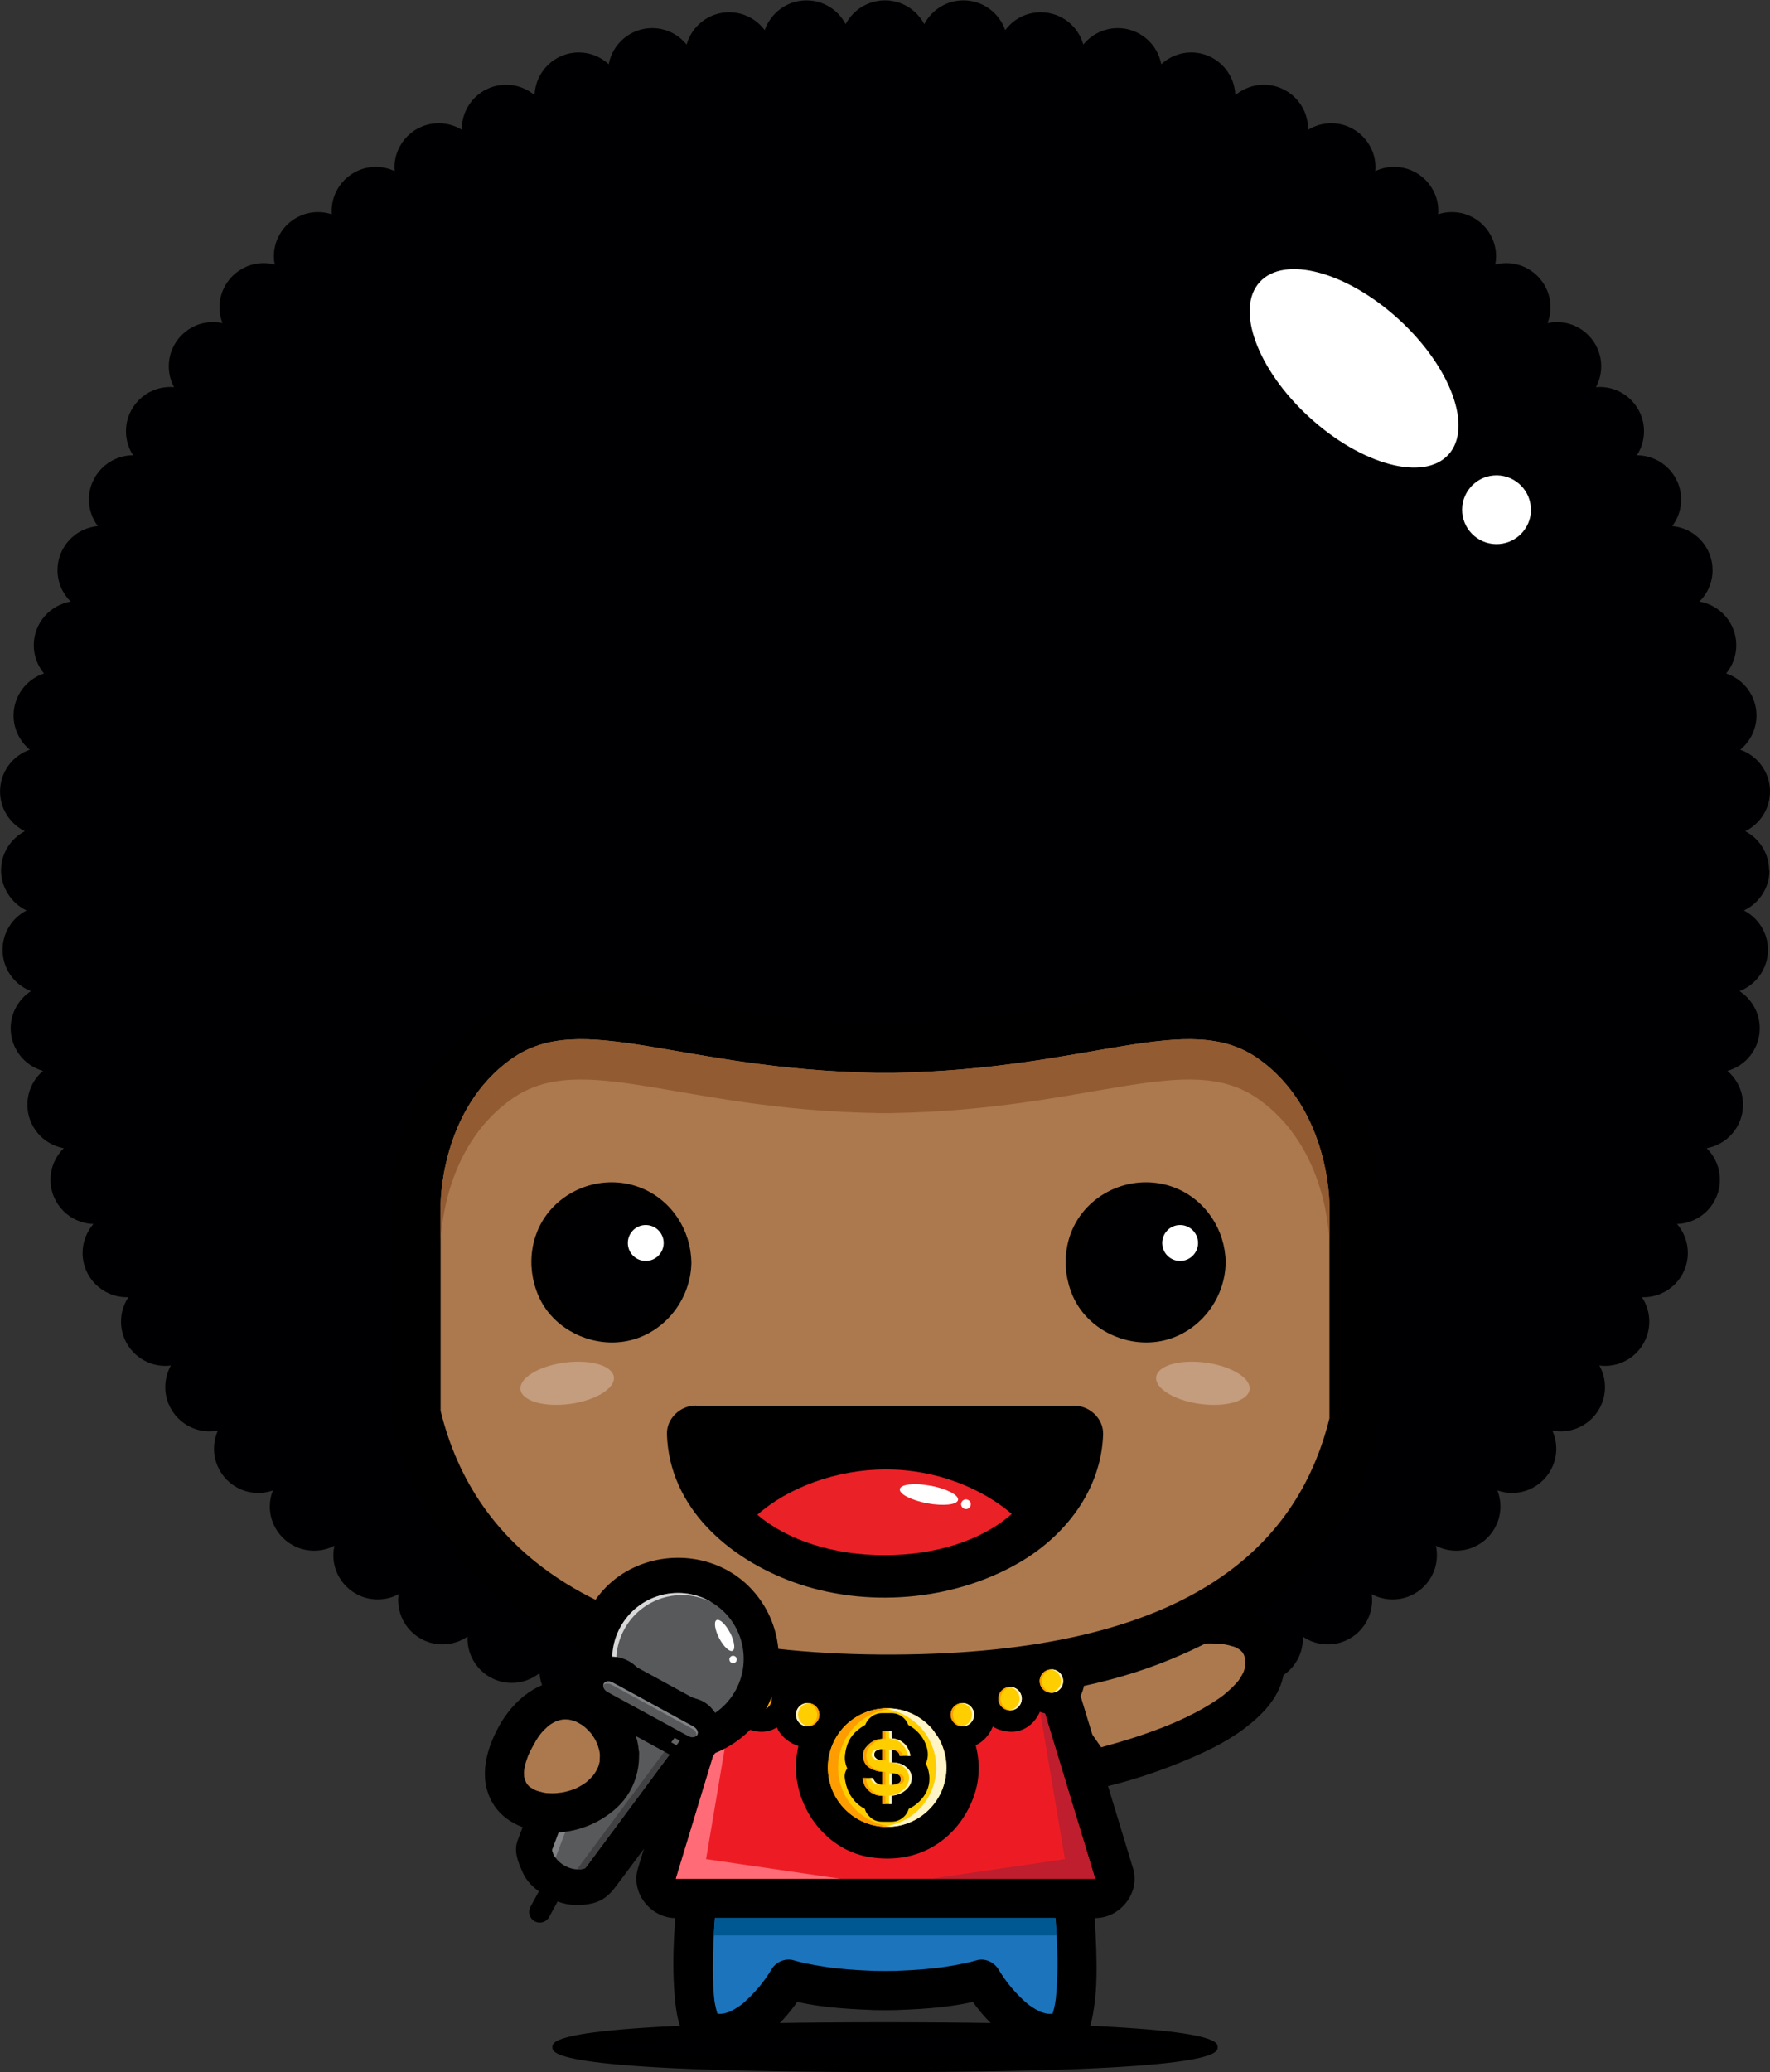 <?xml version="1.0" encoding="UTF-8"?>
<svg id="Layer_1" xmlns="http://www.w3.org/2000/svg" version="1.1" viewBox="0 0 282.8 331">
  <rect x="0" y="0" width="282.8" height="331" fill="#333333" stroke="none"/>
  <!-- Generator: Adobe Illustrator 29.6.1, SVG Export Plug-In . SVG Version: 2.1.1 Build 9)  -->
  <defs>
    <style>
      .st0 {
        fill: #ac794e;
      }

      .st1 {
        fill: #935b31;
      }

      .st2 {
        fill: #ff6c77;
      }

      .st3 {
        fill: #58595b;
      }

      .st4, .st5 {
        fill: #ffce00;
      }

      .st5, .st6, .st7, .st8 {
        fill-rule: evenodd;
      }

      .st9 {
        fill: #ea2127;
      }

      .st10 {
        fill: #000002;
      }

      .st11 {
        fill: #5b5b5b;
      }

      .st12 {
        fill: #414042;
      }

      .st13, .st8 {
        fill: #fff4c7;
      }

      .st14 {
        fill: #aaa;
      }

      .st15, .st6 {
        fill: #ff9d00;
      }

      .st16 {
        fill: #ed1c24;
      }

      .st17 {
        fill: #d8d8d8;
      }

      .st18 {
        fill: #a0a0a0;
      }

      .st19 {
        fill: #636363;
      }

      .st20 {
        fill: #be1e2d;
      }

      .st21 {
        fill: #fff;
      }

      .st22 {
        fill: #fdc361;
      }

      .st23 {
        fill: #747673;
      }

      .st24 {
        fill: #fde5d2;
      }

      .st25 {
        fill: #808285;
      }

      .st7 {
        fill: #ec2227;
      }

      .st26 {
        fill: #005893;
      }

      .st27 {
        fill: #7f7f7f;
      }

      .st28 {
        fill: #4b4b4b;
      }

      .st29 {
        fill: #1c75bc;
      }

      .st30 {
        fill: #c49c7e;
      }
    </style>
  </defs>
  <g>
    <g>
      <path class="st10" d="M282.65,139.04c0-2.72-1.55-5.09-3.8-6.26,2.34-1.15,3.95-3.56,3.95-6.35,0-3.09-1.99-5.71-4.75-6.67,1.58-1.3,2.59-3.27,2.59-5.47,0-3.13-2.04-5.79-4.85-6.71,1.02-1.22,1.62-2.79,1.62-4.51,0-3.51-2.54-6.4-5.89-6.97,1.3-1.28,2.1-3.05,2.1-5.02,0-3.7-2.83-6.72-6.44-7.04.89-1.18,1.42-2.64,1.42-4.24,0-3.9-3.16-7.06-7.07-7.07.72-1.11,1.14-2.42,1.14-3.84,0-3.9-3.16-7.07-7.07-7.07-.2,0-.4.02-.61.04.53-1,.84-2.14.84-3.34,0-3.91-3.17-7.07-7.08-7.07-.51,0-1,.06-1.49.17.3-.79.47-1.63.47-2.52,0-3.91-3.17-7.07-7.08-7.07-.6,0-1.18.08-1.74.22.08-.42.12-.85.12-1.3,0-3.91-3.16-7.07-7.07-7.07-.76,0-1.5.12-2.18.35.02-.17.03-.33.03-.5,0-3.91-3.16-7.07-7.07-7.07-1.07,0-2.1.24-3,.68.02-.19.03-.38.03-.58,0-3.9-3.17-7.07-7.07-7.07-1.36,0-2.62.39-3.7,1.05,0-.04,0-.09,0-.13,0-3.9-3.16-7.07-7.07-7.07-1.73,0-3.32.63-4.55,1.66-.14-3.79-3.24-6.82-7.05-6.82-1.85,0-3.53.72-4.79,1.88-.62-3.29-3.49-5.77-6.95-5.77-2.22,0-4.2,1.03-5.5,2.63-.83-2.98-3.56-5.16-6.81-5.16-2.33,0-4.39,1.12-5.67,2.86-.96-2.77-3.59-4.76-6.68-4.76-2.72,0-5.08,1.55-6.26,3.8-1.01-1.93-2.89-3.34-5.12-3.7-.09-.02-.17-.03-.26-.04-.1-.01-.19-.02-.29-.04-.17-.01-.35-.02-.53-.02-.02,0-.04-.01-.06-.01h-.03s-.04.01-.07.01c-.18,0-.35.01-.52.02-.1.01-.2.02-.3.04-.08.01-.17.02-.25.04-2.23.36-4.11,1.76-5.13,3.7-1.18-2.26-3.54-3.8-6.26-3.8-3.09,0-5.71,2-6.67,4.76-1.29-1.73-3.35-2.86-5.67-2.86-3.24,0-5.97,2.18-6.81,5.16-1.29-1.6-3.27-2.63-5.5-2.63-3.46,0-6.33,2.49-6.94,5.77-1.26-1.16-2.94-1.88-4.79-1.88-3.82,0-6.92,3.03-7.06,6.82-1.23-1.03-2.81-1.66-4.55-1.66-3.91,0-7.07,3.17-7.07,7.07,0,.05.01.09.01.13-1.08-.66-2.34-1.05-3.7-1.05-3.91,0-7.07,3.17-7.07,7.07,0,.2.01.39.03.58-.92-.43-1.93-.68-3-.68-3.9,0-7.07,3.16-7.07,7.07,0,.17.01.33.02.5-.68-.22-1.42-.35-2.18-.35-3.91,0-7.07,3.16-7.07,7.07,0,.45.05.88.13,1.3-.57-.14-1.14-.22-1.75-.22-3.9,0-7.07,3.16-7.07,7.07,0,.89.17,1.73.47,2.52-.48-.11-.98-.17-1.5-.17-3.91,0-7.07,3.16-7.07,7.07,0,1.21.31,2.34.84,3.34-.2-.02-.4-.04-.61-.04-3.91,0-7.07,3.17-7.07,7.07,0,1.42.42,2.74,1.13,3.84-3.9.01-7.05,3.18-7.05,7.07,0,1.59.54,3.06,1.42,4.24-3.61.32-6.44,3.35-6.44,7.04,0,1.97.81,3.74,2.1,5.02-3.34.57-5.89,3.46-5.89,6.97,0,1.71.61,3.29,1.63,4.51-2.82.93-4.86,3.59-4.86,6.71,0,2.21,1.02,4.17,2.59,5.47-2.76.96-4.75,3.58-4.75,6.67,0,2.78,1.62,5.19,3.96,6.35-2.26,1.18-3.8,3.54-3.8,6.26s1.67,5.27,4.07,6.4c-2.27,1.17-3.83,3.54-3.83,6.29,0,3.01,1.88,5.58,4.54,6.6-1.95,1.26-3.24,3.45-3.24,5.93,0,3.25,2.19,5.98,5.17,6.81-1.53,1.3-2.5,3.23-2.5,5.4,0,3.47,2.5,6.35,5.81,6.95-1.3,1.28-2.12,3.07-2.12,5.04,0,3.84,3.05,6.95,6.86,7.06-1.07,1.25-1.73,2.86-1.73,4.63,0,3.91,3.16,7.07,7.07,7.07.09,0,.17-.01.25-.01-.74,1.12-1.18,2.46-1.18,3.91,0,3.9,3.17,7.07,7.07,7.07.31,0,.61-.02.89-.06-.56,1.02-.89,2.2-.89,3.45,0,3.91,3.17,7.07,7.07,7.07.46,0,.91-.05,1.34-.13-.4.88-.62,1.86-.62,2.9,0,3.91,3.16,7.07,7.07,7.07.81,0,1.6-.14,2.33-.4-.31.79-.49,1.65-.49,2.55,0,3.91,3.17,7.07,7.08,7.07,1.17,0,2.27-.28,3.24-.79-.1.49-.17.99-.17,1.51,0,3.91,3.17,7.07,7.08,7.07,1.21,0,2.35-.3,3.35-.84-.04.31-.07.62-.07.94,0,3.91,3.17,7.08,7.08,7.08,1.49,0,2.87-.47,4.01-1.25,0,.11-.01.21-.01.32,0,3.91,3.16,7.08,7.07,7.08,1.68,0,3.22-.59,4.43-1.56.25,3.68,3.31,6.59,7.05,6.59,1.93,0,3.67-.77,4.94-2.02.23,3.7,3.3,6.63,7.05,6.63,2.48,0,4.66-1.28,5.92-3.21.68,3.2,3.52,5.6,6.92,5.6,2.51,0,4.7-1.3,5.96-3.28.91,2.85,3.58,4.89,6.72,4.89,1.37,0,2.65-.39,3.74-1.07,1.22,1.01,2.79,1.61,4.49,1.61.85,0,1.67-.16,2.43-.43.75.28,1.57.43,2.42.43,1.71,0,3.27-.6,4.5-1.61,1.08.68,2.36,1.07,3.73,1.07,3.15,0,5.8-2.04,6.73-4.89,1.26,1.97,3.45,3.28,5.96,3.28,3.4,0,6.24-2.4,6.92-5.6,1.26,1.93,3.44,3.21,5.92,3.21,3.76,0,6.82-2.93,7.05-6.63,1.28,1.25,3.03,2.02,4.95,2.02,3.74,0,6.79-2.91,7.05-6.59,1.21.98,2.75,1.56,4.43,1.56,3.9,0,7.08-3.16,7.08-7.08,0-.11-.02-.21-.02-.32,1.13.79,2.52,1.25,4.01,1.25,3.91,0,7.08-3.17,7.08-7.08,0-.32-.04-.63-.07-.94.99.54,2.14.84,3.35.84,3.91,0,7.07-3.16,7.07-7.07,0-.51-.05-1.02-.16-1.51.98.51,2.07.79,3.24.79,3.91,0,7.07-3.16,7.07-7.07,0-.9-.18-1.76-.48-2.55.73.25,1.51.4,2.33.4,3.9,0,7.07-3.16,7.07-7.07,0-1.03-.23-2.01-.63-2.9.44.08.88.13,1.34.13,3.91,0,7.07-3.16,7.07-7.07,0-1.25-.32-2.43-.9-3.45.3.04.6.06.9.06,3.91,0,7.08-3.16,7.08-7.07,0-1.44-.43-2.79-1.18-3.91.09,0,.17.01.26.01,3.91,0,7.08-3.16,7.08-7.07,0-1.77-.66-3.38-1.73-4.63,3.8-.11,6.85-3.22,6.85-7.06,0-1.97-.81-3.76-2.11-5.04,3.3-.6,5.81-3.48,5.81-6.95,0-2.17-.98-4.1-2.5-5.4,2.98-.83,5.17-3.56,5.17-6.81,0-2.48-1.29-4.67-3.23-5.93,2.65-1.02,4.54-3.59,4.54-6.6,0-2.74-1.56-5.11-3.84-6.29,2.4-1.13,4.08-3.57,4.08-6.4Z"/>
      <g>
        <path class="st21" d="M223.5,51.02c8.32,7.62,11.87,17.29,7.92,21.61-3.95,4.32-13.9,1.64-22.22-5.98-8.32-7.62-11.87-17.29-7.92-21.6,3.95-4.32,13.9-1.64,22.22,5.97Z"/>
        <path class="st21" d="M244.59,80.95c.26,3.03-1.99,5.69-5.01,5.95-3.02.26-5.69-1.97-5.95-5-.26-3.03,1.98-5.69,5-5.95,3.02-.26,5.69,1.98,5.95,5Z"/>
      </g>
    </g>
    <g>
      <path class="st0" d="M114.78,263.72s-33.9,17.52-26.47,27.43c7.43,9.9,31.68-9.56,31.68-9.56l-5.21-17.87Z"/>
      <path d="M113.2,261.01c-3.91,2.02-7.71,4.32-11.38,6.75-3.25,2.14-6.4,4.45-9.35,7-2.56,2.22-5.06,4.76-6.74,7.73-1.67,2.96-2.15,6.26-.64,9.38,1.66,3.4,5.44,5.03,9.02,5.2,3.88.19,7.71-1.25,11.21-2.75,3.42-1.47,6.66-3.36,9.77-5.39,2.45-1.59,4.85-3.3,7.14-5.13.84-.67,1.09-2.08.81-3.05-1.74-5.96-3.48-11.92-5.21-17.87-1.14-3.88-7.19-2.23-6.05,1.66,1.73,5.96,3.48,11.92,5.21,17.87.27-1.01.54-2.03.8-3.05-.08.06-.16.13-.24.19-.53.41.56-.44.28-.22-.16.13-.33.25-.49.38-.92.69-1.85,1.37-2.79,2.03-2.85,1.99-5.8,3.85-8.88,5.47-.81.43-1.64.84-2.47,1.22-.42.2-.84.39-1.26.57.77-.33.05-.02-.09.03-.27.12-.55.22-.83.32-1.65.63-3.36,1.12-5.1,1.4,1.04-.17-.26.02-.52.03-.38.03-.74.03-1.11.02-.27,0-1.52-.14-.4.01-.39-.06-.79-.14-1.17-.25-.16-.05-.32-.1-.47-.16-.59-.21.7.33.14.06-.3-.14-.58-.31-.87-.49-.52-.35.59.48.1.08-.13-.11-.25-.22-.38-.34-.13-.12-.25-.25-.36-.38-.39-.43.42.61-.02-.02-.16-.23-.29-.48-.42-.73-.24-.5.3.77.12.25-.05-.12-.08-.25-.12-.38-.25-.92.03.66-.03-.08-.02-.31-.01-.63.02-.93.05-.57-.13.85-.04.29.02-.14.05-.28.09-.42.08-.28.16-.56.27-.83.25-.72-.33.66.1-.24.17-.35.36-.68.55-1.01.18-.29.37-.58.57-.86.13-.2.89-1.19.26-.38.52-.66,1.07-1.29,1.65-1.9,1.21-1.28,2.53-2.46,3.88-3.6.33-.28.68-.56,1.03-.84.17-.14,1.28-1.01.59-.48.77-.59,1.55-1.17,2.34-1.74,1.48-1.06,3-2.08,4.53-3.07,2.46-1.59,4.98-3.09,7.53-4.52.86-.48,1.73-.96,2.6-1.42,1.52-.79,1.96-2.88,1.13-4.29-.9-1.53-2.78-1.91-4.29-1.13Z"/>
    </g>
    <g>
      <path class="st29" d="M166.57,267.59h-50.33s-9.83,54.55-3.15,56.89c6.68,2.34,12.89-8.32,12.89-8.32,0,0,4.91,1.5,13.45,1.77h0c.65.02,1.3.03,1.97.03s1.32,0,1.96-.03h0c8.54-.27,13.46-1.77,13.46-1.77,0,0,6.2,10.66,12.88,8.32,6.68-2.34-3.15-56.89-3.15-56.89Z"/>
      <path d="M166.57,264.45h-50.33c-1.3,0-2.78.95-3.03,2.3-1.92,10.66-3.48,21.41-4.61,32.18-.67,6.52-1.37,13.23-.81,19.79.19,2.17.44,4.78,1.73,6.63,2.52,3.65,7.74,2.91,11.13.94,3.31-1.94,6.12-5.25,8.04-8.54-1.18.48-2.36.96-3.54,1.45,4.55,1.37,9.57,1.71,14.29,1.88-1.04-1.05-2.09-2.09-3.14-3.13h0c0,1.75,1.43,3.09,3.14,3.14,1.32.03,2.63.03,3.94,0,1.71-.05,3.14-1.39,3.14-3.14h0c-1.04,1.04-2.09,2.09-3.14,3.13,4.73-.16,9.74-.5,14.29-1.88-1.18-.48-2.36-.96-3.54-1.45,1.5,2.57,3.5,5.02,5.8,6.91,3.32,2.75,8.75,4.95,12.53,1.74,1.77-1.51,2.15-4.27,2.43-6.42.36-2.75.34-5.55.27-8.32-.22-7.38-1.09-14.74-2.04-22.06-.83-6.35-1.78-12.7-2.85-19.02-.21-1.27-.43-2.55-.66-3.82-.31-1.69-2.33-2.62-3.86-2.19-1.75.48-2.49,2.17-2.19,3.86.61,3.36,1.14,6.72,1.67,10.09.52,3.38,1.02,6.76,1.48,10.14.1.77-.1-.72,0,.05.03.23.06.45.09.68.06.44.12.89.17,1.34.13.98.25,1.97.37,2.95.23,1.9.44,3.82.64,5.71.66,6.46,1.35,13.13.74,19.63-.03.28-.06.55-.1.83.15-1.22.03-.22-.02.06-.08.48-.18.96-.32,1.43-.06.19-.12.38-.19.56-.21.6.4-.86.08-.18-.07.14-.15.28-.24.41-.3.45.67-.73.14-.21-.38.36.82-.54.28-.23-.33.19.91-.36.54-.22-.23.09-.48.14-.72.2-.8.19.68-.04-.12.01-.24.02-.48.01-.71,0-.8-.04.69.13-.1-.02-.31-.06-.61-.16-.91-.25-.76-.25.6.29-.14-.06-.21-.1-.43-.22-.65-.34-.43-.24-.83-.52-1.24-.81.62.45-.05-.04-.14-.12-.18-.15-.38-.32-.56-.49-.42-.38-.81-.79-1.21-1.2-.46-.49-.9-1-1.32-1.54-.37-.45.4.54-.12-.16-.18-.23-.34-.47-.51-.7-.32-.46-.62-.92-.91-1.39-.7-1.19-2.2-1.85-3.54-1.44-1.12.34-2.27.55-3.41.77-.62.11-1.24.21-1.85.3-.98.14.65-.08-.39.05-.46.06-.9.11-1.35.16-1.87.2-3.75.31-5.62.38-1.7.06-3.13,1.38-3.13,3.14h0c1.04-1.04,2.09-2.09,3.13-3.13-1.3.03-2.62.03-3.94,0,1.04,1.05,2.09,2.09,3.14,3.13h0c0-1.76-1.43-3.08-3.14-3.14-1.88-.06-3.75-.19-5.61-.38-.35-.04-.69-.08-1.02-.12-.22-.02-.43-.05-.65-.08.32.04.29.04-.08-.02-.61-.09-1.23-.19-1.85-.3-1.14-.21-2.3-.43-3.41-.77-1.34-.4-2.85.26-3.54,1.44-.46.78-.99,1.53-1.54,2.25-.41.57.46-.57,0,0-.14.17-.28.34-.41.51-.29.35-.6.69-.91,1.03-.33.36-.68.7-1.03,1.03-.17.17-.36.34-.54.5-.11.09-.96.76-.33.28-.39.29-.81.56-1.24.81-.21.12-.42.23-.65.34-.73.36.62-.23-.13.06-.23.08-.45.14-.68.2-.17.04-.95.16-.09.05-.24.03-.47.04-.71.04-.16,0-.32-.01-.48-.02.44.06.48.06.12,0-.63-.12-1.16-.49-.19.02-.54-.29.68.58.29.23-.51-.47.32.47.17.28-.1-.16-.2-.31-.28-.47-.35-.67.3.78.07.18-.07-.18-.13-.38-.18-.56-.14-.47-.24-.95-.33-1.43-.05-.28-.18-1.29-.02-.06-.04-.28-.06-.55-.09-.83-.07-.66-.11-1.32-.14-1.98-.14-3.15-.01-6.32.19-9.46.22-3.72.59-7.44,1.01-11.15.21-1.9.44-3.8.69-5.7.06-.45.12-.9.18-1.34.02-.23.05-.45.08-.68.11-.77-.1.72.01-.05.13-.94.25-1.88.39-2.82.74-5.29,1.57-10.57,2.48-15.84.09-.53.18-1.04.28-1.57-1.01.77-2.01,1.53-3.02,2.3h50.33c4.05,0,4.05-6.28,0-6.28Z"/>
    </g>
    <g>
      <path class="st10" d="M193.34,327.02c0,1.54-23.25,2.77-51.93,2.77s-51.95-1.24-51.95-2.77,23.25-2.78,51.95-2.78,51.93,1.24,51.93,2.78Z"/>
      <path d="M141.41,331c-53.15,0-53.15-2.99-53.15-3.98s0-3.98,53.15-3.98,53.14,3,53.14,3.98,0,3.98-53.14,3.98ZM94.49,327.02c7.61.85,24.63,1.56,46.91,1.56s39.3-.72,46.9-1.56c-7.61-.85-24.63-1.57-46.9-1.57s-39.31.72-46.91,1.57Z"/>
    </g>
    <g>
      <path class="st0" d="M163.96,267.38s34.9-15.42,37.96-3.42c3.05,12-27.31,18.69-27.31,18.69l-10.65-15.27Z"/>
      <path d="M165.54,270.09c.47-.2,1.36-.57.3-.13.91-.38,1.81-.75,2.72-1.1,2.91-1.15,5.86-2.21,8.84-3.15,3.53-1.12,7.12-2.08,10.75-2.71.43-.07.85-.14,1.27-.2.75-.11-.74.1,0,0,.21-.03.41-.05.62-.08.86-.09,1.72-.15,2.58-.18.73-.02,1.47,0,2.21.04.27.02,1.51.18.36.02.37.05.74.13,1.11.21.29.08.59.16.88.25.93.31-.48-.25.19.07.25.12.49.26.72.41.2.13.63.47-.19-.17.13.1.27.22.39.35.1.09.19.19.27.28.37.41-.48-.66-.16-.22.16.22.29.46.41.69.25.5-.31-.77-.1-.23.05.13.09.27.13.4.05.16.08.32.11.47.19.84-.04-.55.01-.01.03.32.02.65,0,.96-.01.24-.12.84.05-.21-.02.16-.06.32-.09.47-.07.31-.17.61-.28.91-.23.58.32-.71.06-.15-.1.2-.2.39-.31.58-.16.29-.35.58-.54.86-.38.52.47-.6.06-.09-.11.14-.22.27-.35.4-.53.61-1.13,1.16-1.74,1.68-.15.13-.3.25-.45.37.7-.55.14-.11,0,0-.32.24-.66.48-1,.7-.76.51-1.54.99-2.34,1.44-1.58.89-3.24,1.67-4.91,2.38.84-.36-.46.18-.66.27-.4.16-.8.32-1.2.47-.84.32-1.69.62-2.54.92-1.44.5-2.9.95-4.37,1.38-1.51.44-3.04.86-4.58,1.2,1.18.48,2.36.97,3.54,1.45-3.55-5.09-7.1-10.18-10.65-15.27-.98-1.4-2.73-2.04-4.29-1.13-1.39.81-2.11,2.89-1.13,4.3,3.55,5.09,7.1,10.17,10.66,15.26.84,1.21,2.07,1.77,3.54,1.44,4.53-1,9-2.45,13.28-4.2,3.49-1.43,6.95-3.03,9.99-5.29,2.81-2.1,5.5-4.79,6.3-8.33.81-3.63-.42-7.28-3.42-9.5-2.49-1.84-5.97-2.16-8.98-2.09-7.29.17-14.58,2.48-21.39,4.91-2.98,1.06-5.95,2.22-8.86,3.5-1.56.69-1.92,2.95-1.13,4.3.93,1.6,2.73,1.81,4.29,1.12Z"/>
    </g>
    <g>
      <g>
        <polygon class="st24" points="164.89 266.92 141.58 266.92 141.39 266.92 118.08 266.92 107.98 300.13 141.39 300.13 141.58 300.13 174.99 300.13 164.89 266.92"/>
        <path d="M164.89,260.64h-46.81c-2.85,0-5.24,1.93-6.06,4.61-3.21,10.58-6.43,21.17-9.65,31.75-.15.49-.3.98-.44,1.46-1.2,3.93,2.05,7.94,6.04,7.94h67.01c4,0,7.24-4.02,6.05-7.94-3.22-10.58-6.44-21.16-9.66-31.74-.14-.49-.3-.98-.45-1.47-.99-3.27-4.36-5.31-7.72-4.38-3.23.89-5.38,4.45-4.38,7.72,3.22,10.58,6.44,21.17,9.65,31.75.15.49.3.97.45,1.46,2.01-2.65,4.03-5.3,6.05-7.95h-67.01c2.02,2.65,4.04,5.3,6.06,7.95,3.22-10.59,6.43-21.17,9.65-31.76.15-.48.3-.98.45-1.46-2.02,1.54-4.04,3.07-6.05,4.61h46.81c3.42,0,6.28-2.85,6.28-6.28s-2.86-6.28-6.28-6.28Z"/>
      </g>
      <polygon class="st16" points="164.89 266.92 141.58 266.92 141.39 266.92 118.08 266.92 107.98 300.13 141.39 300.13 141.58 300.13 174.99 300.13 164.89 266.92"/>
    </g>
    <polygon class="st2" points="117.66 268.23 107.98 300.13 134.31 300.13 112.81 296.98 117.66 268.23"/>
    <polygon class="st20" points="165.31 268.23 174.98 300.13 148.65 300.13 170.15 296.98 165.31 268.23"/>
    <polygon class="st26" points="168.82 309.17 114.04 309.17 114.28 306.38 168.59 306.38 168.82 309.17"/>
    <g>
      <g>
        <path class="st24" d="M212.41,192.64s.21-15.38-11.4-23.54c-11.21-7.88-26.74,1.77-58.32,2.28v.02h0c-.43,0-.86,0-1.28,0s-.86,0-1.29,0h0v-.02c-31.58-.51-47.12-10.16-58.32-2.28-11.61,8.16-11.4,23.54-11.4,23.54v32.74c5.32,21.71,24.45,39.12,72.36,38.93,46.51-.2,64.44-16.72,69.65-37.74v-33.93Z"/>
        <path d="M220.4,192.64c.02-2.57-.41-5.19-.88-7.69-.89-4.71-2.73-9.43-5.36-13.43-2.95-4.49-7.13-8.86-12.15-10.99-2.03-.86-3.93-1.61-6.1-1.95-2.26-.35-4.49-.58-6.79-.54-4.54.1-9.09.9-13.56,1.65-5.09.86-10.18,1.77-15.3,2.46.71-.09,1.41-.18,2.12-.28-6.53.87-13.09,1.4-19.67,1.52-4.36.07-7.99,3.57-7.99,7.99v.02c2.67-2.67,5.33-5.32,7.99-7.98h-2.58c2.66,2.66,5.32,5.32,7.98,7.98v-.02c0-4.42-3.63-7.92-7.98-7.99-6.59-.12-13.15-.65-19.68-1.52.71.1,1.41.19,2.12.28-5.04-.67-10.04-1.57-15.05-2.42-4.5-.76-9.05-1.54-13.61-1.69-3.72-.13-7.72.24-11.19,1.67-1.25.51-2.51,1.02-3.7,1.69-1.4.8-2.66,1.85-3.92,2.83-2.49,1.94-4.5,4.46-6.27,7.04-2.74,3.96-4.54,8.76-5.49,13.46-.51,2.57-.95,5.26-.92,7.89.04,4.77,0,9.55,0,14.33v17.84c0,2.91,1.09,5.91,2.12,8.6,1.39,3.62,3.03,7.13,5.17,10.37,10.3,15.58,28.01,23.39,45.91,26.41,12.94,2.18,26.21,2.61,39.3,1.64,10.85-.8,21.91-2.53,32.03-6.7,8.1-3.33,15.73-7.84,21.62-14.44,5.18-5.8,8.88-12.67,11.05-20.13.67-2.3.79-4.38.79-6.72v-31.2c0-4.36-3.64-7.99-8-7.99s-7.98,3.63-7.98,7.99v33.93c.09-.71.19-1.41.28-2.12-.61,2.43-1.38,4.81-2.36,7.12.27-.63.54-1.27.81-1.9-1.4,3.28-3.19,6.38-5.36,9.2.42-.54.84-1.07,1.25-1.61-2.2,2.84-4.76,5.36-7.59,7.56.54-.41,1.08-.83,1.61-1.25-3.61,2.78-7.61,5-11.81,6.78.63-.27,1.27-.53,1.91-.8-7.2,3.03-14.88,4.77-22.61,5.81.71-.1,1.42-.19,2.12-.29-13.62,1.79-27.72,1.81-41.33-.01.7.09,1.41.19,2.12.28-7.75-1.06-15.43-2.82-22.66-5.84.64.27,1.27.54,1.91.8-4.4-1.85-8.59-4.17-12.38-7.07.54.42,1.08.82,1.62,1.24-2.98-2.3-5.67-4.95-7.99-7.93.42.54.83,1.08,1.25,1.62-2.23-2.9-4.08-6.09-5.51-9.46.27.64.54,1.28.8,1.91-1-2.38-1.8-4.83-2.42-7.34.09.71.19,1.41.28,2.12v-32.23c0-1.35.09-2.69.27-4.04-.09.71-.19,1.42-.28,2.12.41-3.05,1.2-6.04,2.39-8.88-.27.64-.54,1.28-.81,1.91.94-2.18,2.1-4.23,3.54-6.11-.42.53-.84,1.07-1.25,1.61,1.29-1.65,2.77-3.13,4.42-4.42-.54.42-1.08.83-1.62,1.25,1.2-.91,2.46-1.68,3.84-2.27-.64.27-1.28.54-1.91.8,1.46-.6,2.99-.98,4.56-1.19-.71.09-1.42.19-2.12.28,3.49-.44,7.03-.11,10.48.35-.7-.1-1.41-.19-2.12-.28,5.77.79,11.48,1.94,17.24,2.81,8.33,1.25,16.7,2.12,25.12,2.27-2.67-2.67-5.33-5.33-7.99-7.98v.02c0,4.35,3.63,7.98,7.99,7.98h2.58c4.35,0,7.98-3.63,7.98-7.98v-.02c-2.66,2.65-5.32,5.32-7.98,7.98,8.43-.15,16.79-1.03,25.12-2.27,5.76-.87,11.47-2.03,17.24-2.81-.71.09-1.42.19-2.12.28,3.47-.46,7-.79,10.49-.35-.71-.09-1.41-.19-2.12-.28,1.56.21,3.09.59,4.55,1.19-.63-.27-1.27-.53-1.9-.8,1.38.59,2.64,1.36,3.84,2.27-.54-.42-1.08-.83-1.62-1.25,1.66,1.29,3.12,2.77,4.42,4.42-.42-.54-.83-1.08-1.25-1.61,1.43,1.88,2.6,3.94,3.53,6.11-.27-.63-.54-1.27-.81-1.91,1.2,2.85,1.97,5.84,2.39,8.88-.1-.7-.19-1.41-.29-2.12.15,1.17.28,2.36.27,3.53-.05,4.35,3.67,7.98,7.98,7.98s7.94-3.63,8-7.98Z"/>
      </g>
      <path class="st0" d="M212.41,192.64s.21-15.38-11.4-23.54c-11.21-7.88-26.74,1.77-58.32,2.28v.02h0c-.43,0-.86,0-1.28,0s-.86,0-1.29,0h0v-.02c-31.58-.51-47.12-10.16-58.32-2.28-11.61,8.16-11.4,23.54-11.4,23.54v32.74c5.32,21.71,24.45,39.12,72.36,38.93,46.51-.2,64.44-16.72,69.65-37.74v-33.93Z"/>
      <path class="st1" d="M70.4,198.95c0-1.42.38-15.67,11.4-23.42,11.2-7.88,26.74,1.77,58.32,2.27v.02h0c.43,0,.85,0,1.29,0s.85,0,1.28,0h0v-.02c31.58-.51,47.11-10.15,58.32-2.27,11.03,7.75,11.39,22,11.4,23.42v-6.31s.21-15.38-11.4-23.54c-11.21-7.88-26.74,1.77-58.32,2.28v.02h0c-.43,0-.86,0-1.28,0s-.86,0-1.29,0h0v-.02c-31.58-.51-47.12-10.16-58.32-2.28-11.61,8.16-11.4,23.54-11.4,23.54v6.31Z"/>
    </g>
    <g>
      <g>
        <g>
          <g>
            <path class="st10" d="M109.31,201.64c0,6.44-5.22,11.67-11.67,11.67s-11.67-5.22-11.67-11.67,5.23-11.67,11.67-11.67,11.67,5.22,11.67,11.67Z"/>
            <path d="M108.17,201.64c-.07,5.26-3.98,9.81-9.25,10.46-5.29.65-10.18-2.87-11.5-7.96-1.33-5.11,1.68-10.54,6.56-12.37,5.02-1.89,10.58.45,13.06,5.09.79,1.47,1.12,3.13,1.14,4.79.02,1.46,2.3,1.46,2.28,0-.07-5.16-3.15-9.89-7.96-11.86-4.87-1.97-10.46-.73-14.11,3.01-3.68,3.79-4.43,9.49-2.34,14.24,2.07,4.74,7.18,7.61,12.26,7.4,6.79-.27,12.07-6.11,12.16-12.79.02-1.47-2.26-1.47-2.28,0Z"/>
          </g>
          <path class="st21" d="M106.04,198.56c0,1.58-1.29,2.87-2.87,2.87s-2.86-1.29-2.86-2.87,1.28-2.87,2.86-2.87,2.87,1.29,2.87,2.87Z"/>
        </g>
        <g>
          <g>
            <g>
              <path class="st10" d="M194.69,201.64c0,6.44-5.22,11.67-11.67,11.67s-11.67-5.22-11.67-11.67,5.23-11.67,11.67-11.67,11.67,5.22,11.67,11.67Z"/>
              <path d="M193.55,201.64c-.08,5.26-3.98,9.81-9.26,10.46-5.29.65-10.17-2.87-11.5-7.96-1.33-5.11,1.68-10.54,6.56-12.37,5.02-1.89,10.58.45,13.05,5.09.79,1.47,1.13,3.13,1.15,4.79.02,1.46,2.3,1.46,2.28,0-.07-5.16-3.15-9.89-7.96-11.86-4.87-1.97-10.47-.73-14.11,3.01-3.69,3.79-4.43,9.49-2.35,14.24,2.08,4.74,7.18,7.61,12.26,7.4,6.79-.27,12.08-6.11,12.16-12.79.02-1.47-2.26-1.47-2.28,0Z"/>
            </g>
            <path class="st21" d="M191.42,198.56c0,1.58-1.29,2.87-2.87,2.87s-2.86-1.29-2.86-2.87,1.28-2.87,2.86-2.87,2.87,1.29,2.87,2.87Z"/>
          </g>
          <path class="st30" d="M184.73,219.95c-.25,1.82,2.89,3.76,7.01,4.32,4.12.56,7.67-.47,7.91-2.29.25-1.82-2.89-3.75-7.01-4.31-4.12-.56-7.66.46-7.91,2.28Z"/>
          <path class="st30" d="M98.08,219.95c.25,1.82-2.89,3.76-7.01,4.32-4.12.56-7.66-.47-7.91-2.29-.25-1.82,2.89-3.75,7.01-4.31,4.12-.56,7.66.46,7.91,2.28Z"/>
        </g>
      </g>
      <g>
        <g>
          <g>
            <path d="M111.12,229.13c.29,11.89,13.73,21.46,30.29,21.46s30-9.58,30.27-21.46h-60.56Z"/>
            <path d="M106.56,229.13c.38,11.72,9.88,19.86,20.22,23.61,11.45,4.14,25.28,3.05,35.86-3,7.52-4.29,13.32-11.72,13.61-20.61.08-2.49-2.13-4.57-4.56-4.57h-60.56c-2.48,0-4.56,2.08-4.56,4.57s2.08,4.56,4.56,4.56h60.56c-1.52-1.52-3.04-3.05-4.56-4.56-.02.53-.06,1.05-.12,1.58.18-1.59-.08.21-.16.59-.12.51-.28,1.01-.44,1.51-.09.25-.18.5-.28.74.53-1.36.06-.17-.07.12-.46.98-1.03,1.89-1.65,2.77-.17.23-.77,1,.04-.05-.17.22-.35.43-.53.64-.43.5-.88.98-1.35,1.44-.42.41-.84.8-1.28,1.17-.23.19-.46.38-.69.56,1-.8.19-.15-.02,0-1.07.78-2.21,1.47-3.37,2.11-.56.3-1.13.58-1.7.85-.28.14-.58.27-.88.39,1.15-.5.12-.05-.1.04-1.34.53-2.73.96-4.13,1.32-1.34.36-2.7.62-4.08.82-1.2.19,1.02-.12-.19.02-.36.04-.72.08-1.07.11-.85.08-1.7.12-2.55.14-1.46.04-2.93-.01-4.39-.12-.36-.03-.72-.06-1.07-.1-.22-.02-1.43-.18-.2-.01-.81-.11-1.62-.25-2.42-.41-1.33-.27-2.66-.62-3.95-1.02-.63-.2-1.26-.42-1.88-.65-.31-.12-.61-.24-.91-.36,1.2.48-.16-.08-.39-.19-1.14-.53-2.24-1.13-3.31-1.78-.51-.32-1.02-.66-1.51-1.01-.24-.17-.49-.35-.72-.53,1.07.81-.01-.03-.23-.21-1.02-.85-1.95-1.81-2.82-2.82-.17-.21-.79-1.01.03.05-.22-.28-.43-.59-.64-.88-.35-.52-.67-1.06-.97-1.61-.2-.37-1.01-2.25-.44-.83-.22-.57-.42-1.15-.59-1.74-.16-.59-.28-1.2-.38-1.8.23,1.43.06.5.03.17-.03-.35-.05-.7-.06-1.05-.08-2.49-2.01-4.57-4.57-4.57-2.42,0-4.64,2.08-4.56,4.57Z"/>
          </g>
          <path class="st9" d="M141.27,248.43c8.2,0,15.58-2.33,20.39-6.59-4.81-4.1-12.05-7.11-20.09-7.11s-15.76,2.98-20.56,7.24c4.81,4.11,12.23,6.46,20.26,6.46Z"/>
        </g>
        <path class="st21" d="M148.68,237.33c2.57.48,4.54,1.51,4.39,2.28-.14.77-2.34,1.01-4.92.53-2.56-.48-4.53-1.5-4.38-2.27.14-.77,2.34-1.01,4.91-.53Z"/>
        <path class="st21" d="M155.11,240.28c0,.43-.33.78-.76.79-.42,0-.77-.33-.79-.76,0-.43.33-.78.76-.79.43,0,.78.34.79.76Z"/>
      </g>
    </g>
    <g>
      <g>
        <g>
          <path class="st7" d="M132.28,282.36c0,5.23,4.24,9.47,9.46,9.47s9.47-4.24,9.47-9.47-4.24-9.47-9.47-9.47-9.46,4.24-9.46,9.47Z"/>
          <path d="M127.15,282.36c.11,6.82,5.04,13.3,11.97,14.33,3.64.55,7.27.02,10.42-1.99,3.01-1.92,5.12-4.83,6.21-8.21,2.11-6.55-1.33-14.28-7.52-17.19-3.34-1.57-7.04-1.97-10.61-.95-3.45.99-6.22,3.3-8.22,6.22-1.53,2.25-2.21,5.12-2.25,7.79-.05,2.79,2.37,5.13,5.13,5.13s5.09-2.34,5.13-5.13c0-.21,0-.43.02-.64.06-1.14-.22,1.24-.02.13.09-.5.25-.98.42-1.46-.55,1.52.05-.01.27-.39.17-.28.82-1.13-.12.07.18-.24.39-.46.59-.67.28-.3,1.63-1.31.31-.36.48-.35,1.02-.63,1.56-.89-1.48.7.08.04.49-.06.35-.09,1.43-.21-.14-.03.31-.03.63-.04.94-.04.21,0,.42,0,.64.02,1.14.06-1.24-.23-.13-.02.5.1.98.25,1.46.43-1.52-.55.01.05.39.27.28.17,1.14.81-.07-.12.24.17.46.38.67.59.29.28,1.31,1.62.35.3.35.49.63,1.02.89,1.56-.69-1.47-.04.08.07.5.09.34.2,1.42.02-.14.04.31.04.63.05.95,0,.21,0,.42-.02.63-.06,1.14.22-1.24.02-.13-.09.5-.25.98-.42,1.46.55-1.52-.05.02-.27.39-.17.29-.82,1.14.12-.07-.18.24-.38.46-.58.68-.28.29-1.63,1.3-.31.35-.48.36-1.02.63-1.56.89,1.48-.69-.07-.03-.5.07-.35.09-1.42.21.14.02-.31.03-.63.04-.95.04-.21,0-.42,0-.63-.02-1.14-.06,1.24.21.13.02-.5-.09-.98-.25-1.46-.42,1.52.54-.01-.05-.39-.28-.28-.17-1.14-.81.06.12-.23-.19-.45-.39-.66-.59-.3-.28-1.31-1.63-.35-.32-.35-.48-.63-1.01-.89-1.55.7,1.48.04-.08-.07-.49-.09-.35-.2-1.43-.02.14-.04-.32-.04-.63-.05-.95-.04-2.8-2.3-5.14-5.13-5.14s-5.18,2.34-5.13,5.14Z"/>
        </g>
        <path class="st5" d="M132.28,282.36c0,5.23,4.24,9.47,9.46,9.47s9.47-4.24,9.47-9.47-4.24-9.47-9.47-9.47-9.46,4.24-9.46,9.47Z"/>
        <path class="st8" d="M149.58,282.36c0-4.95-3.8-9.02-8.64-9.43.26-.02.54-.04.81-.04,5.23,0,9.47,4.24,9.47,9.47s-4.24,9.47-9.47,9.47c-.27,0-.55-.01-.81-.04,4.84-.42,8.64-4.48,8.64-9.43Z"/>
        <path class="st6" d="M133.91,282.36c0-4.95,3.8-9.02,8.65-9.43-.27-.02-.54-.04-.83-.04-5.22,0-9.46,4.24-9.46,9.47s4.24,9.47,9.46,9.47c.28,0,.55-.01.83-.04-4.85-.42-8.65-4.48-8.65-9.43Z"/>
      </g>
      <g>
        <g>
          <path class="st7" d="M140.95,288.17v-1.29c-1.1-.02-1.97-.48-2.61-1.37-.32-.43-.45-.95-.5-1.49h.12c.47,0,.95,0,1.43,0,.09,0,.12.03.15.11.2.58.68.96,1.36.96h.05v-2.05c-.17-.03-.35-.04-.53-.08-.55-.1-1.08-.28-1.54-.6-.58-.39-.87-.95-.96-1.63-.09-.62.08-1.18.49-1.66.48-.59,1.08-1.02,1.83-1.2.2-.05.4-.07.6-.09.1-.01.12-.06.12-.14,0-.33.01-.66.01-.99v-.1h1.51v.33c0,.19,0,.39.01.57,0,.24.02.27.27.28.4.05.78.16,1.13.36.7.4,1.17,1.02,1.44,1.78.06.17.1.35.14.53.02.05,0,.09-.07.09-.54,0-1.07,0-1.62,0,0,0-.02,0-.04,0,0-.04,0-.07-.01-.11-.03-.3-.21-.5-.46-.65-.24-.13-.5-.19-.79-.21v2.02c.14.01.28.02.42.03.79.07,1.49.32,2.07.87.49.47.75,1.05.7,1.74-.03.5-.21.94-.52,1.32-.66.82-1.54,1.24-2.59,1.35-.03,0-.05.01-.09.02v1.32h-1.51ZM142.46,283.29v1.8c.29.05.8-.06,1.1-.23.39-.21.42-.57.31-.98-.05-.19-.2-.3-.36-.4-.32-.19-.67-.18-1.04-.2ZM140.94,279.42c-.12.01-.22.01-.33.03-.25.03-.49.11-.7.27-.25.2-.29.7-.16.92.27.42.75.6,1.19.58v-1.81Z"/>
          <g>
            <path d="M143.8,288.17v-1.29c0-1.63-1.3-2.74-2.85-2.85.23.05.17.04-.17-.04.23.1.18.07-.12-.09.19.13.16.08-.1-.15.11.11.12.1.13.27-.95.95-1.9,1.9-2.85,2.85.52,0,1.03,0,1.54,0-.48-.13-.96-.25-1.44-.39.05.04.1.07.15.11-.33-.34-.68-.68-1.02-1.02.64,1.45,2.29,2.44,3.87,2.37,1.55-.07,2.86-1.24,2.86-2.85v-2.05c0-1.14-.86-2.58-2.09-2.75-.29-.04-.58-.08-.87-.15-.44-.09-.32-.14-.17.07.12.19.08.38-.04.59.02-.02.41-.25.03-.09.1-.04.2-.06.31-.09-.41.02-.21-.01.6-.1.75-.31,1.37-.61,1.8-1.35.47-.8.42-1.73.42-2.63-.95.95-1.9,1.9-2.85,2.85h1.51c-.95-.95-1.9-1.9-2.85-2.85,0,1.41.17,2.83,1.51,3.62-.17-.09,1.47.49,1.28.34.25.24.31.3.17.19-.13-.19.13.45.13.46.25-.93.49-1.85.74-2.78-.03.03-.05.06-.07.09.67-.28,1.34-.55,2.02-.84-.16,0-1.78-.05-.89.09.7.91,1.4,1.83,2.09,2.75-.26-2.4-1.82-3.53-4.11-3.82-1.54-.2-2.85,1.44-2.85,2.85v2.02c0,1.65,1.3,2.72,2.85,2.85.46.02.55.04.31.04.35.09.42.11.21.07-.21-.11-.15-.62-.13-.71.02-.16-.39.27-.17.12.2-.04.12-.02-.22.08-.25.08-.51.09-.77.13-1.23.17-2.09,1.61-2.09,2.75v1.32c.95-.95,1.91-1.9,2.85-2.85h-1.51c-3.68,0-3.68,5.7,0,5.7h1.51c1.55,0,2.85-1.3,2.85-2.85v-1.32c-.69.91-1.4,1.83-2.1,2.75,2.65-.37,5.3-2.57,5.29-5.44-.02-3.49-2.89-5.23-6.04-5.5.95.95,1.91,1.9,2.86,2.85v-2.02c-.95.95-1.91,1.9-2.86,2.85-.7-.27-.85-.28-.43,0-.34-.35-.68-.68-1.02-1.03-.05-.28-.09-.57-.14-.85.13,1.17.77,2.54,2.1,2.75.94.15,2.23.27,3.16,0,1.73-.47,2.4-2.23,2-3.86-.57-2.32-2.53-4-4.83-4.42.42.25.84.49,1.26.73-.02-.02-.05-.05-.08-.08.28.67.56,1.34.84,2.02-.04-.36-.03-.72-.03-1.08,0-1.55-1.29-2.85-2.85-2.85h-1.51c-1.55,0-2.86,1.3-2.86,2.85,0,.2-.13,1.25.08.43.66-.66,1.33-1.33,1.99-1.99.61-.05.48-.02-.4.08-.21.04-.41.08-.61.15-.79.24-1.46.66-2.08,1.18-1.29,1.04-1.85,2.37-2.04,3.98-.32,2.96,2.58,5.07,5.16,5.43-.69-.91-1.4-1.83-2.1-2.75v2.05c.95-.95,1.91-1.9,2.85-2.85-.12,0,1.48,1.41,1.05.45-.22-.51-.74-.82-1.17-1.13-.78-.57-2.05-.4-2.98-.4-1.41,0-3.03,1.3-2.85,2.85.39,3.31,2.61,5.48,5.96,5.71-.95-.95-1.9-1.9-2.86-2.86v1.29c0,3.68,5.71,3.68,5.71,0Z"/>
            <path d="M139.62,283.29v1.8c0,.75.29,1.48.83,2.01.58.58,1.22.74,2.01.83.83.1,1.64-.21,2.37-.53,1.21-.53,1.84-1.79,1.93-3.04.03-.42-.05-.84-.16-1.23-.23-.88-.81-1.48-1.52-2-.76-.56-1.73-.65-2.63-.7-1.55-.08-2.85,1.36-2.85,2.86,0,1.62,1.29,2.77,2.85,2.85.16,0,.32.01.48.03-.25-.04-.51-.07-.76-.1.16.02.31.06.46.12-.22-.1-.46-.19-.69-.29.1.05.18.1.27.16-.2-.15-.39-.3-.58-.44.05.03.09.08.13.13-.14-.19-.29-.39-.44-.57.01.02.03.05.04.07-.09-.22-.18-.46-.28-.68.04.09.06.18.08.29-.03-.25-.06-.51-.1-.76,0,.1.01.19,0,.28.04-.25.07-.51.1-.76-.01.06-.03.12-.05.17.1-.23.19-.46.29-.68-.02.05-.05.1-.09.14.15-.19.3-.38.45-.58-.04.06-.09.09-.14.13.19-.15.39-.29.57-.44-.08.05-.16.09-.25.13.23-.09.46-.19.69-.29-.18.07-.38.12-.58.14.24-.03.5-.06.75-.09-.12,0-.23,0-.35-.01.95.96,1.91,1.91,2.86,2.86v-1.8c0-1.56-1.3-2.86-2.86-2.86s-2.85,1.3-2.85,2.86Z"/>
            <path d="M140.94,276.57c-.86.06-1.74.17-2.46.69-1.06.74-1.63,1.79-1.65,3.09-.02,2.18,2.07,3.76,4.12,3.73,1.55-.03,2.85-1.28,2.85-2.85v-1.81c0-1.55-1.3-2.85-2.85-2.85s-2.86,1.3-2.86,2.85v1.81c.95-.96,1.91-1.9,2.86-2.85-.1,0-.19,0-.29-.01.25.03.51.06.76.1-.13-.02-.25-.06-.37-.11.23.1.45.2.67.29-.09-.05-.17-.09-.25-.15.2.14.38.29.58.45-.08-.07-.14-.14-.21-.22.15.19.3.38.44.58-.03-.05-.07-.1-.09-.15.1.23.2.46.29.68-.02-.05-.03-.1-.04-.15.03.25.06.51.1.76-.01-.09,0-.17,0-.26-.03.25-.06.51-.1.76.02-.09.05-.17.07-.25-.09.23-.18.46-.28.68.03-.04.05-.1.09-.14-.15.2-.29.38-.45.58.02-.02.04-.04.06-.06-.19.15-.38.3-.58.45.09-.06.18-.11.28-.17-.23.1-.46.2-.68.29.14-.06.27-.09.4-.11-.24.03-.5.06-.75.1.11,0,.21-.02.33-.02,1.55-.1,2.85-1.22,2.85-2.85,0-1.48-1.3-2.96-2.85-2.85Z"/>
          </g>
        </g>
        <path class="st5" d="M140.95,288.17v-1.29c-1.1-.02-1.97-.48-2.61-1.37-.32-.43-.45-.95-.5-1.49h.12c.47,0,.95,0,1.43,0,.09,0,.12.03.15.11.2.58.68.96,1.36.96h.05v-2.05c-.17-.03-.35-.04-.53-.08-.55-.1-1.08-.28-1.54-.6-.58-.39-.87-.95-.96-1.63-.09-.62.08-1.18.49-1.66.48-.59,1.08-1.02,1.83-1.2.2-.05.4-.07.6-.09.1-.01.12-.06.12-.14,0-.33.01-.66.01-.99v-.1h1.51v.33c0,.19,0,.39.01.57,0,.24.02.27.27.28.4.05.78.16,1.13.36.7.4,1.17,1.02,1.44,1.78.06.17.1.35.14.53.02.05,0,.09-.07.09-.54,0-1.07,0-1.62,0,0,0-.02,0-.04,0,0-.04,0-.07-.01-.11-.03-.3-.21-.5-.46-.65-.24-.13-.5-.19-.79-.21v2.02c.14.01.28.02.42.03.79.07,1.49.32,2.07.87.49.47.75,1.05.7,1.74-.03.5-.21.94-.52,1.32-.66.82-1.54,1.24-2.59,1.35-.03,0-.05.01-.09.02v1.32h-1.51ZM142.46,283.29v1.8c.29.05.8-.06,1.1-.23.39-.21.42-.57.31-.98-.05-.19-.2-.3-.36-.4-.32-.19-.67-.18-1.04-.2ZM140.94,279.42c-.12.01-.22.01-.33.03-.25.03-.49.11-.7.27-.25.2-.29.7-.16.92.27.42.75.6,1.19.58v-1.81Z"/>
        <g>
          <path class="st8" d="M142.06,277.45c0,.24.03.27.26.28.4.05.78.16,1.13.36.71.4,1.17,1.02,1.44,1.78.07.17.1.35.15.53,0,.04,0,.08-.06.09h.39c.07,0,.09-.04.07-.09-.05-.18-.09-.36-.14-.53-.27-.76-.74-1.38-1.44-1.78-.35-.2-.73-.31-1.13-.36-.24-.02-.27-.04-.27-.28-.01-.18-.01-.38-.01-.57v-.33h-.39v.9Z"/>
          <path class="st8" d="M142.07,285.1c.11.02.25.02.4,0v-1.78c-.14-.01-.27-.01-.4-.02v1.8Z"/>
          <path class="st8" d="M139.13,284.14c.19.58.68.96,1.35.96h.06v-.04c-.49-.11-.85-.45-1.01-.92-.03-.08-.06-.11-.15-.11-.47,0-.95,0-1.43,0h-.12c.38,0,.76,0,1.14,0,.09,0,.12.03.15.11Z"/>
          <path class="st8" d="M144.95,282.42c-.58-.55-1.29-.8-2.07-.87-.14,0-.28-.02-.42-.03v-1.96c-.13-.04-.26-.06-.4-.06v2.02c.14.01.28.02.42.03.78.07,1.48.32,2.06.87.49.47.76,1.05.7,1.74-.03.5-.21.94-.51,1.32-.66.82-1.54,1.24-2.59,1.35-.02,0-.05.01-.09.02v1.32h.4v-1.32s.06-.02.09-.02c1.04-.11,1.92-.53,2.59-1.35.31-.39.49-.83.52-1.32.05-.69-.21-1.27-.7-1.74Z"/>
          <path class="st8" d="M139.75,280.64c-.13-.23-.09-.73.16-.92.19-.14.4-.23.63-.27v-.04c-.12.01-.23.01-.33.03-.26.03-.49.11-.7.27-.25.2-.3.7-.17.92.27.42.75.6,1.2.58v-.04c-.31-.08-.61-.25-.79-.54Z"/>
        </g>
        <g>
          <path class="st6" d="M144.07,284.87c.39-.21.42-.57.31-.98-.05-.19-.2-.3-.36-.4-.32-.19-.68-.18-1.04-.2v.03c.18.03.36.07.53.17.16.1.31.21.36.4.12.41.08.77-.31.98-.16.09-.37.16-.58.2v.02c.3.05.8-.06,1.1-.23Z"/>
          <path class="st6" d="M144.28,280.47s-.02,0-.05,0c0-.04,0-.07,0-.11-.04-.3-.22-.5-.47-.65-.24-.13-.5-.19-.78-.21v.1c.09.03.18.07.27.12.25.14.43.35.46.65,0,.04,0,.07.01.11.02,0,.03,0,.04,0,.54,0,1.08,0,1.62,0h.01c-.37,0-.74,0-1.11,0Z"/>
          <path class="st6" d="M138.86,285.51c-.32-.43-.46-.93-.5-1.49h-.53c.05.54.19,1.06.5,1.49.64.88,1.51,1.35,2.61,1.37v1.29h.51v-1.29c-1.09-.02-1.96-.48-2.6-1.37Z"/>
          <path class="st6" d="M138.87,282.36c.46.32.99.5,1.54.6.18.04.36.05.53.08v1.99c.15.05.29.07.47.07h.05v-2.05c-.18-.03-.36-.04-.53-.08-.55-.1-1.08-.28-1.54-.6-.57-.39-.87-.95-.96-1.63-.09-.62.08-1.18.49-1.66.48-.59,1.08-1.02,1.83-1.2.2-.05.4-.07.6-.09.1-.01.12-.06.12-.14,0-.33,0-.66,0-.99v-.1h-.51v.1c0,.34,0,.66-.01.99,0,.08-.02.13-.12.14-.2.02-.4.04-.6.09-.75.19-1.35.61-1.83,1.2-.41.48-.58,1.04-.49,1.66.09.68.39,1.24.96,1.63Z"/>
          <path class="st6" d="M141.46,279.42c-.12.01-.23.01-.33.03-.06,0-.13.02-.19.03v1.68c.17.05.34.07.52.07v-1.81Z"/>
        </g>
      </g>
    </g>
    <g>
      <g>
        <g>
          <g>
            <path class="st21" d="M130.91,273.91c0,1.03-.84,1.86-1.86,1.86s-1.86-.83-1.86-1.86.83-1.87,1.86-1.87,1.86.84,1.86,1.87Z"/>
            <path d="M127.48,273.91c.11-.57.12-.68.02-.32.09-.34.25-.62.5-.86-.26.25-.17.19.25-.17.15-.07.3-.12.46-.19-.35.09-.25.08.32-.04.57.12.68.12.32.04.33.08.61.24.84.49-.24-.25-.18-.17.18.25.06.16.12.31.19.47-.09-.35-.08-.25.03.32-.1.57-.12.68-.03.32-.08.33-.24.62-.49.85.25-.24.17-.18-.25.17-.16.06-.31.13-.46.19.35-.09.25-.08-.32.03-.57-.11-.67-.12-.32-.03-.33-.08-.61-.24-.85-.49.25.25.19.17-.17-.25-.06-.16-.12-.31-.19-.47.1.36.09.25-.02-.32.1,1.86,1.48,3.42,3.42,3.42,1.8,0,3.53-1.56,3.42-3.42-.16-2.98-2.3-5.12-5.29-5.29-2.98-.16-5.14,2.54-5.29,5.29-.15,2.98,2.55,5.14,5.29,5.28,2.98.16,5.14-2.54,5.29-5.28.1-1.87-1.63-3.42-3.42-3.42-1.94,0-3.32,1.55-3.42,3.42Z"/>
          </g>
          <path class="st4" d="M130.91,273.91c0,1.03-.84,1.86-1.86,1.86s-1.86-.83-1.86-1.86.83-1.87,1.86-1.87,1.86.84,1.86,1.87Z"/>
          <path class="st13" d="M127.51,273.91c0-.97.75-1.77,1.69-1.86h-.17c-1.03,0-1.86.83-1.86,1.86s.83,1.87,1.86,1.87c.06,0,.12,0,.17-.01-.95-.09-1.69-.88-1.69-1.85Z"/>
          <path class="st15" d="M130.57,273.91c0-.97-.75-1.77-1.7-1.86h.18c1.03,0,1.86.83,1.86,1.86s-.84,1.87-1.86,1.87c-.06,0-.12,0-.18-.01.95-.09,1.7-.88,1.7-1.85Z"/>
        </g>
        <g>
          <g>
            <path class="st21" d="M123.29,271.35c0,1.04-.84,1.87-1.86,1.87s-1.87-.83-1.87-1.87.84-1.87,1.87-1.87,1.86.84,1.86,1.87Z"/>
            <path d="M119.88,271.35c.1-.57.12-.68.02-.32.08-.33.24-.61.5-.85-.26.25-.18.18.25-.17.15-.06.31-.13.47-.18-.36.09-.25.08.32-.03.57.11.68.12.32.03.33.08.62.24.85.5-.24-.26-.19-.18.17.25.06.16.12.31.18.46-.09-.36-.08-.25.02.32-.1.57-.12.68-.02.32-.08.34-.25.62-.5.85.25-.24.17-.19-.24.18-.16.06-.31.12-.47.18.35-.09.24-.09-.32.03-.57-.12-.68-.12-.32-.03-.33-.08-.62-.25-.85-.5.25.26.18.17-.17-.25-.06-.16-.13-.31-.18-.47.09.36.08.25-.02-.32.09,1.87,1.48,3.42,3.42,3.42,1.79,0,3.52-1.55,3.42-3.42-.16-2.98-2.3-5.13-5.29-5.28-2.98-.16-5.14,2.54-5.29,5.28-.16,2.98,2.54,5.14,5.29,5.29,2.98.16,5.14-2.54,5.29-5.29.1-1.86-1.63-3.42-3.42-3.42-1.94,0-3.33,1.56-3.42,3.42Z"/>
          </g>
          <path class="st4" d="M123.29,271.35c0,1.04-.84,1.87-1.86,1.87s-1.87-.83-1.87-1.87.84-1.87,1.87-1.87,1.86.84,1.86,1.87Z"/>
          <path class="st13" d="M119.89,271.35c0-.98.75-1.77,1.69-1.86-.06,0-.12-.01-.17-.01-1.03,0-1.86.84-1.86,1.87s.84,1.87,1.86,1.87c.06,0,.12,0,.17-.01-.94-.09-1.69-.88-1.69-1.85Z"/>
          <path class="st15" d="M122.95,271.35c0-.98-.74-1.77-1.69-1.86.05,0,.12-.01.17-.01,1.03,0,1.87.84,1.87,1.87s-.84,1.87-1.87,1.87c-.05,0-.12,0-.17-.01.95-.09,1.69-.88,1.69-1.85Z"/>
        </g>
        <g>
          <g>
            <path class="st21" d="M116.69,268.55c0,1.03-.84,1.87-1.87,1.87s-1.86-.84-1.86-1.87.84-1.87,1.86-1.87,1.87.84,1.87,1.87Z"/>
            <path d="M113.26,268.55c.11-.57.12-.67.03-.32.08-.34.24-.62.49-.86-.26.24-.17.19.25-.17.15-.06.31-.13.46-.19-.36.09-.25.08.32-.03.57.11.68.12.32.03.33.08.61.24.85.49-.25-.25-.18-.17.18.25.06.15.12.31.18.47-.09-.36-.08-.25.03.32-.11.57-.12.68-.03.32-.08.33-.24.62-.5.85.26-.24.18-.18-.24.18-.16.06-.31.12-.47.19.36-.09.25-.08-.32.03-.57-.11-.67-.12-.32-.03-.33-.08-.62-.24-.85-.5.24.26.19.17-.17-.25-.06-.15-.13-.31-.19-.47.09.36.08.25-.03-.32.1,1.86,1.48,3.42,3.42,3.42,1.79,0,3.52-1.56,3.42-3.42-.17-2.99-2.3-5.13-5.29-5.29-2.98-.16-5.14,2.54-5.29,5.29-.16,2.98,2.55,5.14,5.29,5.29,2.99.16,5.14-2.55,5.29-5.29.1-1.86-1.63-3.43-3.42-3.43-1.94,0-3.32,1.56-3.42,3.43Z"/>
          </g>
          <path class="st4" d="M116.69,268.55c0,1.03-.84,1.87-1.87,1.87s-1.86-.84-1.86-1.87.84-1.87,1.86-1.87,1.87.84,1.87,1.87Z"/>
          <path class="st13" d="M113.29,268.54c0-.97.74-1.77,1.69-1.86-.06,0-.12-.01-.17-.01-1.03,0-1.87.84-1.87,1.87s.84,1.87,1.87,1.87c.06,0,.12,0,.17-.01-.95-.09-1.69-.88-1.69-1.85Z"/>
          <path class="st15" d="M116.34,268.54c0-.97-.75-1.77-1.69-1.86.06,0,.12-.01.17-.01,1.03,0,1.86.84,1.86,1.87s-.84,1.87-1.86,1.87c-.06,0-.12,0-.17-.01.95-.09,1.69-.88,1.69-1.85Z"/>
        </g>
      </g>
      <g>
        <g>
          <g>
            <path class="st21" d="M151.9,273.91c0,1.03.84,1.86,1.87,1.86s1.86-.83,1.86-1.86-.84-1.87-1.86-1.87-1.87.84-1.87,1.87Z"/>
            <path d="M148.48,273.91c.16,2.98,2.3,5.13,5.29,5.28,2.98.16,5.14-2.54,5.28-5.28.16-2.98-2.54-5.14-5.28-5.29-2.98-.16-5.14,2.54-5.29,5.29-.1,1.86,1.63,3.42,3.42,3.42,1.95,0,3.33-1.56,3.42-3.42-.1.57-.12.68-.02.32-.07.33-.25.62-.5.85.25-.24.18-.18-.25.17-.16.06-.31.13-.47.19.36-.09.25-.08-.32.03-.57-.11-.68-.12-.32-.03-.33-.08-.62-.24-.85-.49.25.25.18.17-.18-.25-.06-.16-.12-.31-.18-.47.09.36.08.25-.03-.32.11-.57.12-.68.03-.32.08-.34.24-.62.49-.86-.25.25-.17.19.25-.17.16-.07.31-.12.47-.19-.36.09-.25.08.32-.04.57.12.68.12.32.04.33.08.62.24.85.49-.25-.25-.19-.17.17.25.06.16.12.31.18.47-.09-.35-.08-.25.02.32-.09-1.87-1.48-3.42-3.42-3.42-1.78,0-3.52,1.55-3.42,3.42Z"/>
          </g>
          <path class="st4" d="M151.9,273.91c0,1.03.84,1.86,1.87,1.86s1.86-.83,1.86-1.86-.84-1.87-1.86-1.87-1.87.84-1.87,1.87Z"/>
          <path class="st13" d="M155.3,273.91c0-.97-.74-1.77-1.69-1.86h.17c1.03,0,1.86.83,1.86,1.86s-.84,1.87-1.86,1.87c-.06,0-.12,0-.17-.01.95-.09,1.69-.88,1.69-1.85Z"/>
          <path class="st15" d="M152.24,273.91c0-.97.75-1.77,1.69-1.86h-.17c-1.03,0-1.87.83-1.87,1.86s.84,1.87,1.87,1.87c.06,0,.12,0,.17-.01-.95-.09-1.69-.88-1.69-1.85Z"/>
        </g>
        <g>
          <g>
            <path class="st21" d="M159.52,271.35c0,1.04.83,1.87,1.87,1.87s1.86-.83,1.86-1.87-.83-1.87-1.86-1.87-1.87.84-1.87,1.87Z"/>
            <path d="M156.09,271.35c.16,2.99,2.3,5.13,5.29,5.29,2.97.16,5.14-2.54,5.28-5.29.16-2.98-2.54-5.14-5.28-5.28-2.98-.16-5.15,2.54-5.29,5.28-.1,1.87,1.63,3.42,3.42,3.42,1.94,0,3.32-1.56,3.43-3.42-.12.57-.13.68-.03.32-.08.34-.24.62-.5.85.26-.24.17-.19-.25.18-.16.06-.31.12-.46.18.35-.09.25-.09-.32.03-.58-.12-.69-.12-.33-.03-.33-.08-.61-.25-.85-.5.25.26.19.17-.17-.25-.06-.16-.12-.31-.19-.47.09.36.08.25-.02-.32.1-.57.11-.68.02-.32.08-.33.24-.61.5-.85-.26.25-.17.18.25-.17.16-.06.31-.13.46-.18-.36.09-.25.08.33-.03.57.11.67.12.32.03.33.08.62.24.84.5-.25-.26-.19-.18.18.25.06.16.12.31.19.46-.09-.36-.08-.25.03.32-.11-1.86-1.49-3.42-3.43-3.42-1.79,0-3.53,1.56-3.42,3.42Z"/>
          </g>
          <path class="st4" d="M159.52,271.35c0,1.04.83,1.87,1.87,1.87s1.86-.83,1.86-1.87-.83-1.87-1.86-1.87-1.87.84-1.87,1.87Z"/>
          <path class="st13" d="M162.91,271.35c0-.98-.74-1.77-1.69-1.86.06,0,.12-.01.17-.01,1.03,0,1.87.84,1.87,1.87s-.84,1.87-1.87,1.87c-.05,0-.11,0-.17-.01.95-.09,1.69-.88,1.69-1.85Z"/>
          <path class="st15" d="M159.86,271.35c0-.98.75-1.77,1.7-1.86-.06,0-.12-.01-.18-.01-1.03,0-1.86.84-1.86,1.87s.84,1.87,1.86,1.87c.06,0,.12,0,.18-.01-.95-.09-1.7-.88-1.7-1.85Z"/>
        </g>
        <g>
          <g>
            <path class="st21" d="M166.12,268.55c0,1.03.84,1.87,1.87,1.87s1.87-.84,1.87-1.87-.84-1.87-1.87-1.87-1.87.84-1.87,1.87Z"/>
            <path d="M162.7,268.55c.16,2.99,2.31,5.12,5.29,5.29,2.98.16,5.14-2.55,5.29-5.29.16-2.98-2.54-5.14-5.29-5.29-2.97-.16-5.14,2.54-5.29,5.29-.09,1.86,1.64,3.42,3.42,3.42,1.95,0,3.33-1.56,3.42-3.42-.11.57-.12.68-.02.32-.09.33-.25.62-.5.85.25-.24.17-.18-.25.18-.15.06-.31.12-.47.19.36-.09.26-.08-.32.03-.57-.11-.68-.12-.32-.03-.33-.08-.62-.24-.85-.5.24.26.18.17-.18-.25-.06-.15-.12-.31-.18-.47.09.36.09.25-.02-.32.11-.57.12-.67.02-.32.08-.34.25-.62.5-.86-.25.24-.17.19.25-.17.15-.06.31-.13.46-.19-.36.09-.25.08.32-.03.58.11.68.12.32.03.34.08.62.24.85.49-.25-.25-.19-.17.17.25.06.15.13.31.19.47-.09-.36-.09-.25.02.32-.1-1.86-1.48-3.43-3.42-3.43-1.78,0-3.52,1.56-3.42,3.43Z"/>
          </g>
          <path class="st4" d="M166.12,268.55c0,1.03.84,1.87,1.87,1.87s1.87-.84,1.87-1.87-.84-1.87-1.87-1.87-1.87.84-1.87,1.87Z"/>
          <path class="st13" d="M169.52,268.54c0-.97-.74-1.77-1.69-1.86.05,0,.11-.01.17-.01,1.03,0,1.87.84,1.87,1.87s-.84,1.87-1.87,1.87c-.06,0-.12,0-.17-.01.94-.09,1.69-.88,1.69-1.85Z"/>
          <path class="st15" d="M166.47,268.54c0-.97.75-1.77,1.69-1.86-.06,0-.12-.01-.18-.01-1.03,0-1.87.84-1.87,1.87s.84,1.87,1.87,1.87c.06,0,.12,0,.18-.01-.95-.09-1.69-.88-1.69-1.85Z"/>
        </g>
      </g>
    </g>
    <g>
      <path d="M87.74,306.23c-.45.83-1.48,1.13-2.31.68h0c-.82-.45-1.13-1.48-.68-2.31l5.98-10.96c.45-.82,1.48-1.12,2.31-.68h0c.82.45,1.13,1.48.68,2.31l-5.98,10.95Z"/>
      <g>
        <g>
          <g>
            <path class="st22" d="M89.77,298.97c-1.22-.67-1.56-1.6-1.65-1.95l-.62,1.66s.13,1.08,1.45,1.8c1.33.73,2.31.25,2.31.25l1.06-1.42c-.34.11-1.32.33-2.54-.34Z"/>
            <path d="M90.35,297.99c-.51-.31-.96-.68-1.12-1.27-.33-1.16-1.82-1.02-2.2,0-.27.71-.74,1.5-.63,2.27.14.99.95,1.77,1.71,2.33,1.03.74,2.53.93,3.7.41.59-.26,1.11-1.34,1.48-1.84.61-.82-.39-1.95-1.29-1.67-.58.17-1.12.04-1.66-.22-1.32-.65-2.47,1.32-1.15,1.97,1.07.53,2.24.81,3.41.45-.43-.56-.85-1.12-1.29-1.68-.31.43-.62.84-.93,1.26-.39.51.96-.44.25-.26-.48.13-1-.15-1.39-.39-.29-.17-.47-.46-.62-.76-.19-.38.01.26,0,.31.19-.52.39-1.04.59-1.56h-2.2c.32,1.17,1.15,2.02,2.18,2.63,1.26.76,2.41-1.21,1.15-1.97Z"/>
          </g>
          <path class="st23" d="M89.77,298.97c-1.22-.67-1.56-1.6-1.65-1.95l-.62,1.66s.13,1.08,1.45,1.8c1.33.73,2.31.25,2.31.25l1.06-1.42c-.34.11-1.32.33-2.54-.34Z"/>
          <path class="st14" d="M87.8,299.37l.62-1.64c-.18-.29-.27-.56-.31-.71l-.62,1.66s.04.36.33.8c-.01-.06-.02-.1-.02-.1Z"/>
          <path class="st11" d="M90.5,300.84l1.05-1.41c.35-.01.62-.08.76-.13l-1.06,1.42s-.32.15-.85.15c.06-.02.09-.04.09-.04Z"/>
        </g>
        <g>
          <g>
            <path class="st22" d="M117.54,270c-2.77,5.08-9.15,6.96-14.24,4.19-5.09-2.78-6.97-9.16-4.19-14.25,2.78-5.09,9.16-6.97,14.24-4.18,5.09,2.78,6.97,9.15,4.19,14.25Z"/>
            <path d="M112.62,267.12c-.16.28-.32.54-.5.81-.63.98.87-1.05.14-.16-.4.48-.85.89-1.32,1.29,1.44-1.21-.14.02-.6.27-.36.19-1.39.59.28-.08-.28.11-.57.2-.85.29-.29.09-.58.15-.87.22-1.12.24,1.48-.16.33-.04-.6.06-1.21.05-1.81,0-1.16-.08,1.46.25.31.04-.3-.06-.6-.14-.89-.22-.31-.09-.6-.2-.89-.31,1.61.61.58.23.21.04-.29-.15-.55-.32-.82-.5-.98-.63,1.05.88.16.14-.47-.39-.88-.85-1.28-1.32,1.22,1.44-.02-.13-.27-.6-.2-.36-.59-1.38.08.28-.12-.28-.2-.56-.29-.85-.09-.29-.16-.58-.22-.87-.24-1.12.15,1.48.04.34-.06-.6-.04-1.2,0-1.81.08-1.15-.25,1.46-.04.32.06-.3.15-.6.23-.9.09-.3.19-.59.31-.88-.61,1.61-.22.58-.03.21.15-.28.32-.55.5-.81.63-.99-.88,1.04-.14.15.39-.47.85-.89,1.31-1.29-1.44,1.22.14-.01.61-.27.36-.2,1.39-.59-.27.08.27-.11.55-.2.84-.28.28-.09.58-.16.88-.22,1.12-.24-1.49.15-.34.03.61-.06,1.2-.04,1.81,0,1.16.09-1.46-.25-.31-.03.3.06.6.14.89.22.31.08.59.2.89.31-1.61-.61-.58-.23-.21-.04.28.15.55.32.82.5.98.63-1.05-.88-.16-.14.47.39.88.85,1.28,1.32-1.21-1.44.02.14.27.6.2.36.59,1.39-.08-.27.1.28.2.56.28.85.09.28.16.58.22.87.24,1.12-.15-1.48-.03-.33.06.6.04,1.2,0,1.81-.08,1.15.25-1.46.03-.32-.06.31-.14.6-.23.9-.09.3-.2.59-.31.88.61-1.61.22-.58.03-.21-1.46,2.75-.73,6.18,2.04,7.8,2.59,1.52,6.36.7,7.8-2.04,3.39-6.45,2.41-14.3-2.81-19.49-5.17-5.14-13.4-5.96-19.63-2.34-6.3,3.67-9.21,11.46-7.28,18.4,1.95,6.98,8.69,11.84,15.89,11.72,5.7-.09,11.04-3.35,13.83-8.29,1.53-2.71.66-6.22-2.05-7.8-2.65-1.56-6.27-.66-7.8,2.05Z"/>
          </g>
          <path class="st3" d="M117.54,270c-2.77,5.08-9.15,6.96-14.24,4.19-5.09-2.78-6.97-9.16-4.19-14.25,2.78-5.09,9.16-6.97,14.24-4.18,5.09,2.78,6.97,9.15,4.19,14.25Z"/>
          <path class="st17" d="M99.74,260.28c2.72-4.99,8.9-6.89,13.92-4.35-.1-.06-.2-.12-.31-.18-5.09-2.78-11.46-.91-14.24,4.18-2.78,5.1-.91,11.47,4.19,14.25.1.05.21.11.32.16-4.85-2.87-6.59-9.09-3.87-14.07Z"/>
        </g>
        <g>
          <path class="st21" d="M116.64,260.8c.7,1.36.89,2.65.42,2.9-.48.25-1.44-.65-2.15-2-.7-1.36-.89-2.66-.42-2.9.47-.25,1.43.64,2.14,2Z"/>
          <path class="st21" d="M117.66,265.36c-.16.29-.51.4-.8.25-.29-.14-.4-.5-.26-.79.15-.29.5-.4.8-.25.29.15.4.5.26.79Z"/>
        </g>
        <g>
          <path class="st22" d="M109.56,276.8s-3.24-.68-6.38-2.39c-3.14-1.71-5.47-4.07-5.47-4.07l-9.49,25.17s.18,1.53,2.05,2.55c1.88,1.02,3.26.35,3.26.35l16.04-21.61Z"/>
          <path d="M111.08,271.3c-.63-.13-1.25-.32-1.87-.5-.65-.2-1.29-.43-1.93-.68-1.26-.49,1.18.53-.1-.06-.39-.18-.76-.38-1.13-.57-.7-.38-1.37-.81-2.03-1.26-.3-.2-.59-.42-.88-.63,1.32.99.43.33.14.1-.54-.43-1.07-.9-1.55-1.39-1.43-1.44-3.59-2-5.55-1.47-2.06.57-3.26,2.07-3.98,3.98-1.89,5.01-3.78,10.02-5.67,15.03-1.08,2.86-2.16,5.71-3.23,8.57-.2.52-.39,1.04-.59,1.56-.68,1.79.1,3.53.8,5.12.99,2.28,3.4,3.76,5.59,4.65,1.77.7,3.82.73,5.65.27,1.68-.43,2.71-1.41,3.72-2.77.39-.54.8-1.07,1.2-1.6,1.83-2.48,3.67-4.95,5.51-7.42,3.1-4.17,6.19-8.36,9.31-12.53,1.85-2.5.41-6.36-2.05-7.8-2.9-1.7-5.95-.45-7.8,2.04-5.35,7.21-10.69,14.41-16.04,21.61.68-.68,1.36-1.37,2.04-2.04,2.12-.97,1.61-.64,1.09-.48-.79.25,1.74-.16.74-.09-1.02.07,1.53.34.36.07-1.16-.27,1.07.59-.03-.05,1.15.68.54.43.18.05,1.03,1.13.61.82.38.35.89,1.76.42,1.18.34.66v3.03c3.17-8.39,6.33-16.78,9.5-25.18-3.18.84-6.36,1.68-9.54,2.52,3.84,3.86,9.04,6.8,14.38,7.94,3.04.65,6.15-.86,7.01-3.98.79-2.86-.95-6.37-3.98-7.02Z"/>
        </g>
        <path class="st3" d="M109.56,276.8s-3.24-.68-6.38-2.39c-3.14-1.71-5.47-4.07-5.47-4.07l-9.49,25.17s.18,1.53,2.05,2.55c1.88,1.02,3.26.35,3.26.35l16.04-21.61Z"/>
        <g>
          <g>
            <path class="st22" d="M99.72,282.51c-.22.42-.73.57-1.16.34h0c-.4-.23-.56-.75-.33-1.15l1.14-2.09c.23-.42.75-.57,1.16-.34h0c.41.22.56.74.34,1.15l-1.14,2.09Z"/>
            <path d="M98.73,281.94c.25-.35.62.07.48.33.03-.04.05-.09.08-.13.13-.24.26-.48.39-.71.22-.41.44-.82.67-1.24-.2.38-.62-.07-.49-.32-.02.04-.04.08-.07.13-.13.24-.27.47-.39.71-.23.41-.45.82-.67,1.23-.7,1.29,1.27,2.44,1.97,1.15.38-.7.76-1.4,1.14-2.09.55-1.02.14-2.08-.75-2.72-.94-.66-2.14-.06-2.71.75-.45.63-.77,1.4-1.14,2.09-.55,1.02-.14,2.08.76,2.71.94.67,2.14.06,2.71-.74.85-1.21-1.13-2.34-1.97-1.15Z"/>
          </g>
          <path class="st28" d="M99.72,282.51c-.22.42-.73.57-1.16.34h0c-.4-.23-.56-.75-.33-1.15l1.14-2.09c.23-.42.75-.57,1.16-.34h0c.41.22.56.74.34,1.15l-1.14,2.09Z"/>
          <path class="st27" d="M98.38,281.78l1.14-2.09c.21-.38.68-.54,1.07-.38-.02-.02-.05-.04-.07-.05-.42-.22-.93-.07-1.16.34l-1.14,2.09c-.23.41-.07.93.33,1.15.03.01.06.02.08.04-.35-.25-.47-.72-.26-1.11Z"/>
        </g>
        <g>
          <g>
            <path class="st22" d="M99.77,282.42c-.22.42-.74.57-1.15.34-.42-.23-.56-.74-.34-1.15.23-.41.74-.56,1.15-.33.41.22.57.74.33,1.15Z"/>
            <path d="M99.28,282.13c-.18.3-.66.1-.5-.24.16-.32.66-.09.5.24-.13.28-.08.62.21.79.25.14.64.08.78-.21.35-.72.14-1.51-.55-1.93-.67-.41-1.54-.09-1.93.54-.42.67-.1,1.54.54,1.94.68.4,1.54.09,1.93-.55.39-.63-.61-1.2-.99-.58Z"/>
          </g>
          <path class="st28" d="M99.77,282.42c-.22.42-.74.57-1.15.34-.42-.23-.56-.74-.34-1.15.23-.41.74-.56,1.15-.33.41.22.57.74.33,1.15Z"/>
        </g>
        <path class="st27" d="M98.44,281.69c.21-.38.68-.54,1.07-.38-.02-.02-.05-.04-.08-.05-.42-.22-.93-.08-1.15.33-.23.41-.08.92.33,1.15.02.01.06.03.08.04-.35-.24-.47-.71-.26-1.1Z"/>
        <polygon class="st18" points="107.82 278.64 97.5 273.01 97.93 272.23 108.24 277.86 107.82 278.64"/>
        <path class="st25" d="M98.46,271.04c-.48-.43-.76-.7-.76-.7l-9.49,25.18s.07.57.55,1.25l9.7-25.72Z"/>
        <path class="st12" d="M108.56,276.56c.62.17,1,.25,1,.25l-16.04,21.61s-.51.25-1.34.21l16.39-22.07Z"/>
        <g>
          <g>
            <path class="st22" d="M110.78,275.8l-11.63-6.35-.61-.33-.65-.35c-.57-.31-1.22-.23-1.44.2-.23.42.05,1.01.61,1.32l.91.5.36.2,11.63,6.34c.57.31,1.21.22,1.44-.2.23-.42-.05-1.01-.62-1.32Z"/>
            <path d="M112.79,272.36c-2.33-1.28-4.66-2.54-6.99-3.82-1.32-.72-2.63-1.44-3.95-2.15-.99-.54-2.1-1.37-3.2-1.59-2.77-.55-5.21.54-6.14,3.34-.78,2.36.92,4.73,2.89,5.8.72.4,1.44.79,2.16,1.18,2.95,1.61,5.89,3.21,8.84,4.83.81.44,1.87,1.17,2.77,1.36,2.6.51,5.18-.43,6.07-3.11.79-2.37-.54-4.53-2.45-5.83-1.79-1.23-4.41-.35-5.46,1.43-1.15,1.97-.36,4.23,1.44,5.46-.41-1.07-.81-2.13-1.22-3.19.34-.59.68-1.18,1.02-1.77,1.37-1.69,4.64.26,2.89-.7-.54-.29-1.08-.59-1.62-.88-1.56-.85-3.12-1.7-4.68-2.55-1.35-.74-2.69-1.47-4.04-2.21-.26-.14-.52-.28-.77-.42-.14-.07-.28-.16-.43-.23-.17-.09-.33-.19-.5-.27-1.54-.84,1.6.74.85,2.99-.34.59-.68,1.17-1.02,1.76-1.33,1.64-4.53-.19-3.16.55.14.08.28.16.42.24.21.11.42.22.62.33.23.13.46.25.68.37,1.32.72,2.63,1.44,3.94,2.16,2.33,1.27,4.67,2.54,7,3.81,1.91,1.04,4.34.49,5.46-1.44,1.07-1.83.48-4.42-1.44-5.46Z"/>
          </g>
          <path class="st3" d="M110.78,275.8l-11.63-6.35-.61-.33-.65-.35c-.57-.31-1.22-.23-1.44.2-.23.42.05,1.01.61,1.32l.91.5.36.2,11.63,6.34c.57.31,1.21.22,1.44-.2.23-.42-.05-1.01-.62-1.32Z"/>
          <path class="st25" d="M97.7,269.11l.65.36.62.34,11.62,6.34c.49.27.76.74.69,1.14.05-.05.09-.1.12-.16.22-.42-.05-1.01-.62-1.32l-11.62-6.35-.62-.33-.65-.35c-.57-.31-1.22-.23-1.44.2-.03.06-.05.13-.07.19.3-.28.84-.31,1.33-.04Z"/>
        </g>
        <polygon class="st19" points="107.24 278.33 108.09 278.79 108.62 278.07 107.78 277.61 107.24 278.33"/>
        <polygon class="st17" points="97.15 271.8 98 272.27 97.68 273.1 96.83 272.65 97.15 271.8"/>
      </g>
    </g>
  </g>
  <g>
    <path class="st0" d="M82.77,276.72c7.34-12.3,20.32.07,14.92,8.2-5.41,8.13-23.29,5.81-14.92-8.2"/>
    <path d="M85.48,278.3c.67-1.09,1.04-1.61,2.11-2.57.67-.6-.49.33.22-.17.21-.15.43-.28.65-.4.13-.07.88-.41.13-.1.29-.12.59-.21.88-.29.22-.06.44-.1.66-.13-.87.14-.15.03.05.03.21,0,.43,0,.65.02.75.05-.73-.13.02,0,.43.08.84.21,1.24.35-.8-.28-.12-.05.05.03.26.13.51.28.76.43.19.11.36.24.54.37-.67-.48-.08-.04.05.07.34.29.64.62.94.95.5.58-.39-.55.06.07.13.18.25.37.37.55.13.19.23.39.34.59.09.16.48,1.09.15.26.16.42.29.84.4,1.28.05.21.09.43.12.65-.15-.88-.03-.13-.02.05.01.25-.12,1.64.02.72-.08.53-.23,1.04-.42,1.54.28-.76,0-.04-.09.1-.11.22-.24.42-.38.63-.09.16-.52.71.03-.01-.11.16-.24.3-.37.45-.25.29-.54.55-.83.81-.14.13-.69.54.04,0-.21.15-.42.29-.64.44-.32.21-.66.39-1,.57-.17.09-.35.17-.53.24.84-.38.22-.1.04-.02-.78.29-1.6.48-2.42.62,1.06-.18-.22,0-.49.02-.37.02-.74.02-1.11,0-.19,0-.36-.03-.55-.04-.68-.06.78.12.12.02-.4-.06-.81-.16-1.2-.28-.17-.04-.33-.11-.49-.16-.61-.21.7.32.12.06-.3-.13-.59-.3-.86-.47-.19-.12-.67-.48.1.12-.12-.1-.24-.21-.36-.31-.12-.11-.22-.22-.33-.35-.56-.59.3.45,0,.01-.16-.22-.28-.46-.4-.71.46.95,0-.06-.07-.36-.21-.85.03.66-.04-.24-.03-.39-.02-.79.02-1.18.04-.35.03-.28-.02.2.03-.23.08-.44.13-.66.1-.48.27-.94.43-1.4.06-.17.12-.33.18-.49-.27.67.1-.2.14-.28.27-.55.57-1.09.88-1.62,2.06-3.49-3.37-6.64-5.42-3.17-2.26,3.83-3.78,8.65-1.42,12.8,1.88,3.31,5.8,4.72,9.42,4.8,3.82.09,7.67-1.39,10.47-3.97,3.35-3.08,4.47-8.05,2.76-12.27-1.54-3.82-4.82-7.15-9-7.9-5.27-.93-9.58,2.2-12.23,6.54-2.12,3.46,3.31,6.62,5.42,3.17h0Z"/>
  </g>
</svg>